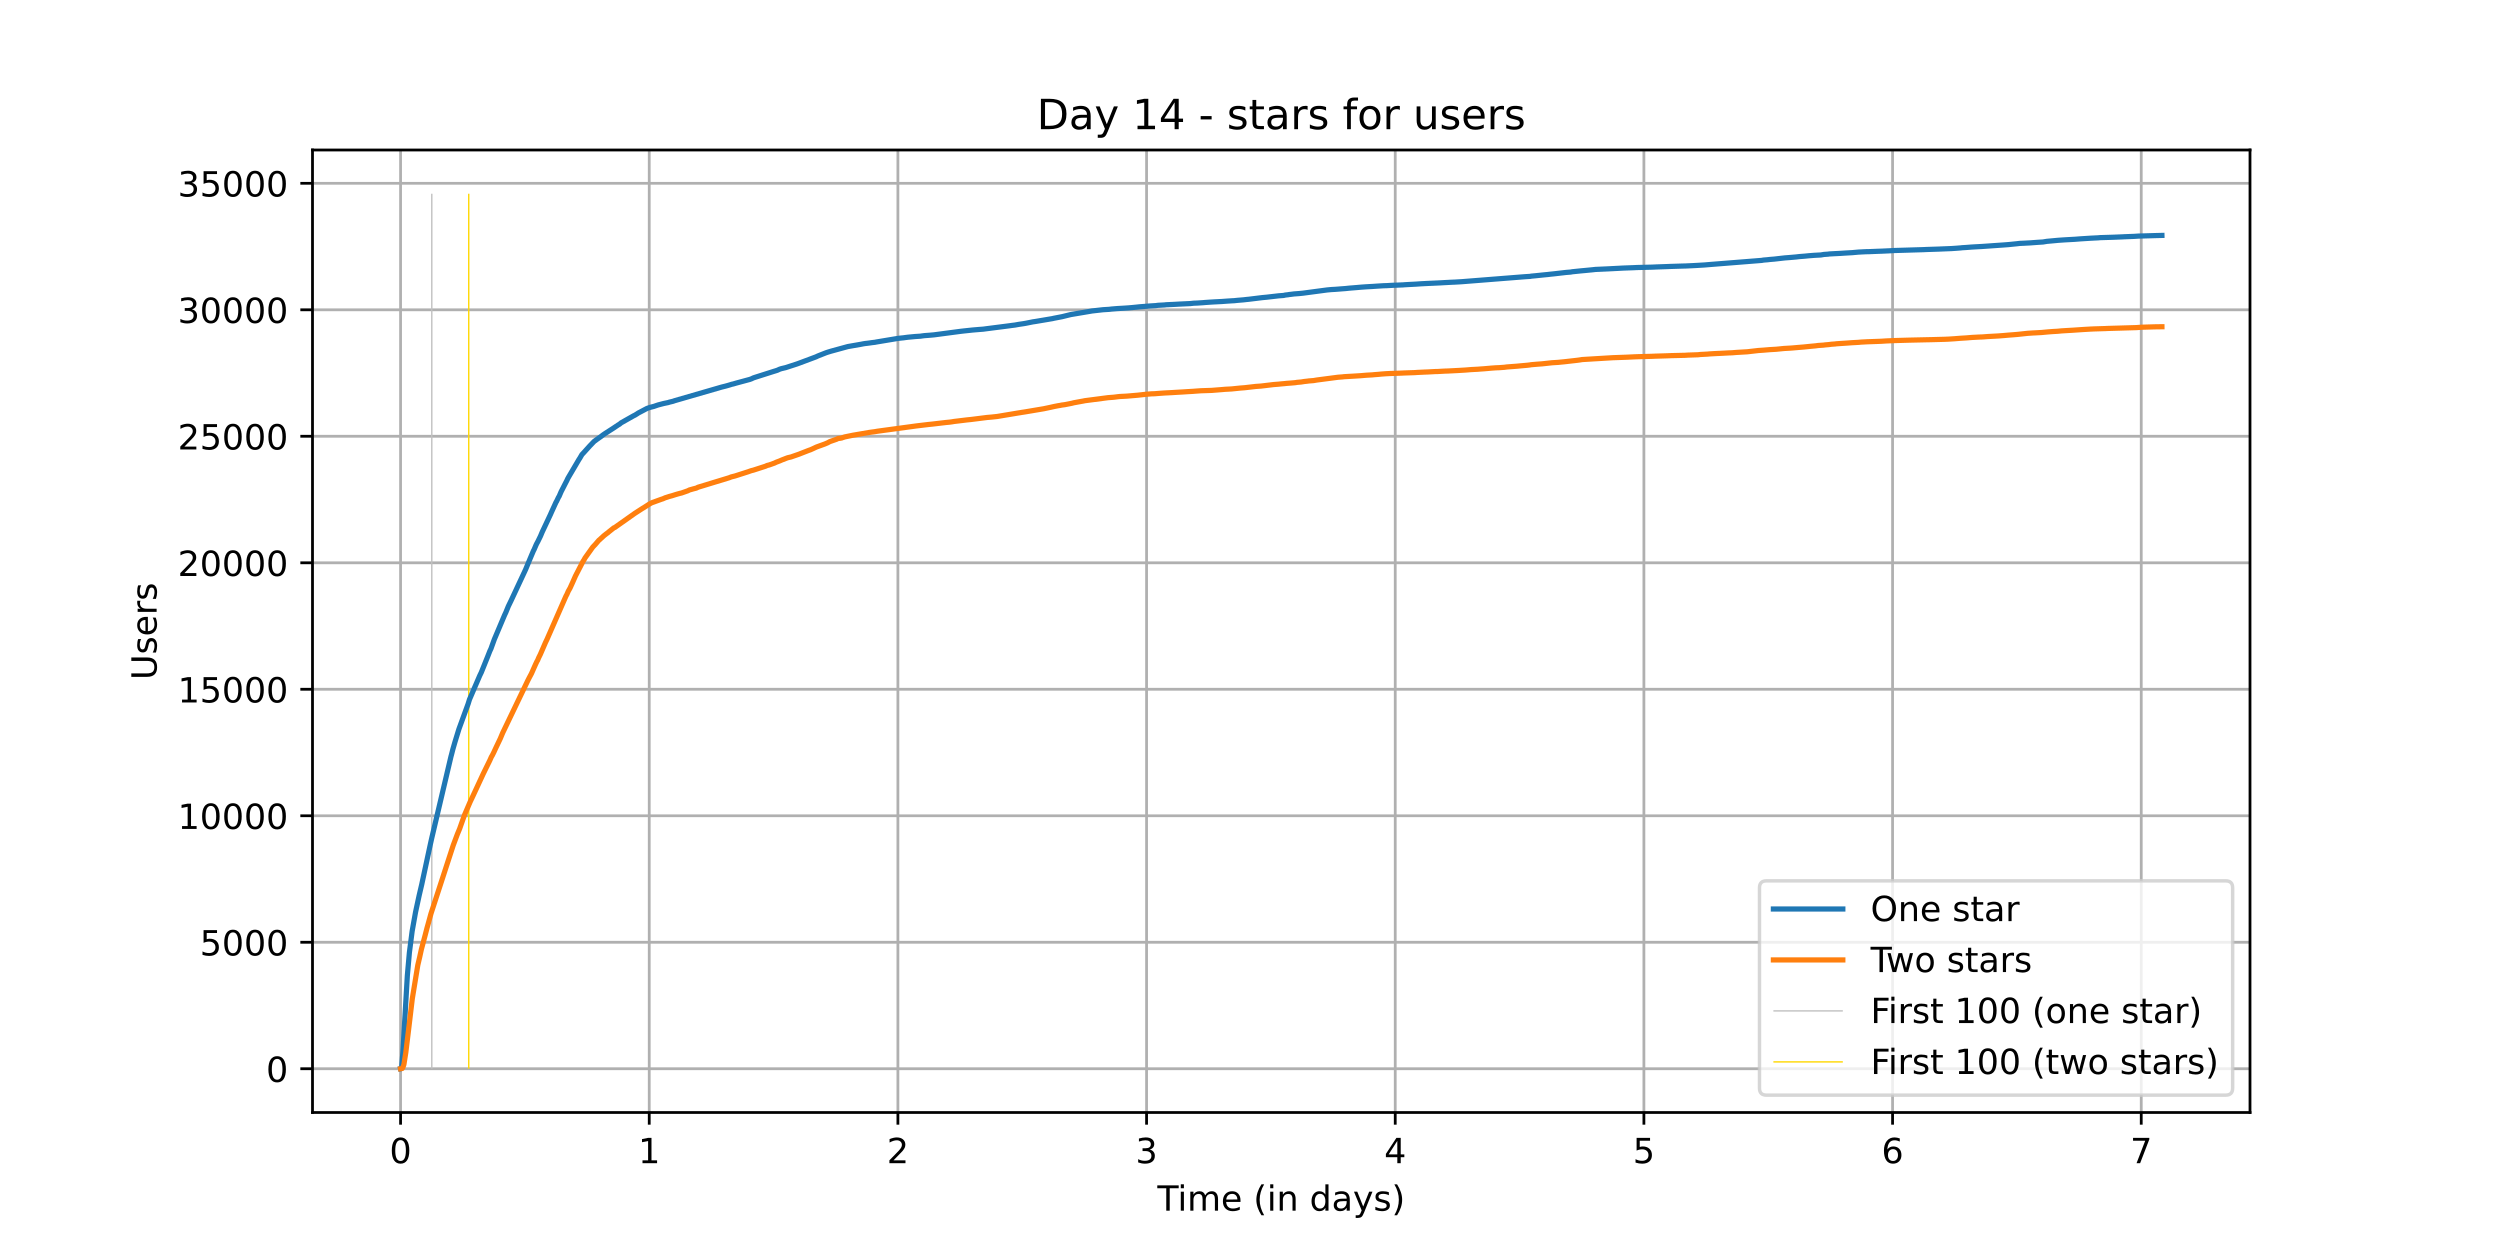 <?xml version="1.0" encoding="utf-8" standalone="no"?>
<!DOCTYPE svg PUBLIC "-//W3C//DTD SVG 1.1//EN"
  "http://www.w3.org/Graphics/SVG/1.1/DTD/svg11.dtd">
<!-- Created with matplotlib (https://matplotlib.org/) -->
<svg height="360pt" version="1.1" viewBox="0 0 720 360" width="720pt" xmlns="http://www.w3.org/2000/svg" xmlns:xlink="http://www.w3.org/1999/xlink">
 <defs>
  <style type="text/css">*{stroke-linecap:butt;stroke-linejoin:round;}</style>
 </defs>
 <g id="figure_1">
  <g id="patch_1">
   <path d="M 0 360 
L 720 360 
L 720 0 
L 0 0 
z
" style="fill:#ffffff;"/>
  </g>
  <g id="axes_1">
   <g id="patch_2">
    <path d="M 90 320.4 
L 648 320.4 
L 648 43.2 
L 90 43.2 
z
" style="fill:#ffffff;"/>
   </g>
   <g id="matplotlib.axis_1">
    <g id="xtick_1">
     <g id="line2d_1">
      <path clip-path="url(#pbf82eeacc7)" d="M 115.364 320.4 
L 115.364 43.2 
" style="fill:none;stroke:#b0b0b0;stroke-linecap:square;stroke-width:0.8;"/>
     </g>
     <g id="line2d_2">
      <defs>
       <path d="M 0 0 
L 0 3.5 
" id="mcd03a9d939" style="stroke:#000000;stroke-width:0.8;"/>
      </defs>
      <g>
       <use style="stroke:#000000;stroke-width:0.8;" x="115.364" xlink:href="#mcd03a9d939" y="320.4"/>
      </g>
     </g>
     <g id="text_1">
      <!-- 0 -->
      <g transform="translate(112.182 334.998)scale(0.1 -0.1)">
       <defs>
        <path d="M 31.781 66.406 
Q 24.172 66.406 20.328 58.906 
Q 16.5 51.422 16.5 36.375 
Q 16.5 21.391 20.328 13.891 
Q 24.172 6.391 31.781 6.391 
Q 39.453 6.391 43.281 13.891 
Q 47.125 21.391 47.125 36.375 
Q 47.125 51.422 43.281 58.906 
Q 39.453 66.406 31.781 66.406 
z
M 31.781 74.219 
Q 44.047 74.219 50.516 64.516 
Q 56.984 54.828 56.984 36.375 
Q 56.984 17.969 50.516 8.266 
Q 44.047 -1.422 31.781 -1.422 
Q 19.531 -1.422 13.062 8.266 
Q 6.594 17.969 6.594 36.375 
Q 6.594 54.828 13.062 64.516 
Q 19.531 74.219 31.781 74.219 
z
" id="DejaVuSans-48"/>
       </defs>
       <use xlink:href="#DejaVuSans-48"/>
      </g>
     </g>
    </g>
    <g id="xtick_2">
     <g id="line2d_3">
      <path clip-path="url(#pbf82eeacc7)" d="M 186.98 320.4 
L 186.98 43.2 
" style="fill:none;stroke:#b0b0b0;stroke-linecap:square;stroke-width:0.8;"/>
     </g>
     <g id="line2d_4">
      <g>
       <use style="stroke:#000000;stroke-width:0.8;" x="186.98" xlink:href="#mcd03a9d939" y="320.4"/>
      </g>
     </g>
     <g id="text_2">
      <!-- 1 -->
      <g transform="translate(183.799 334.998)scale(0.1 -0.1)">
       <defs>
        <path d="M 12.406 8.297 
L 28.516 8.297 
L 28.516 63.922 
L 10.984 60.406 
L 10.984 69.391 
L 28.422 72.906 
L 38.281 72.906 
L 38.281 8.297 
L 54.391 8.297 
L 54.391 0 
L 12.406 0 
z
" id="DejaVuSans-49"/>
       </defs>
       <use xlink:href="#DejaVuSans-49"/>
      </g>
     </g>
    </g>
    <g id="xtick_3">
     <g id="line2d_5">
      <path clip-path="url(#pbf82eeacc7)" d="M 258.596 320.4 
L 258.596 43.2 
" style="fill:none;stroke:#b0b0b0;stroke-linecap:square;stroke-width:0.8;"/>
     </g>
     <g id="line2d_6">
      <g>
       <use style="stroke:#000000;stroke-width:0.8;" x="258.596" xlink:href="#mcd03a9d939" y="320.4"/>
      </g>
     </g>
     <g id="text_3">
      <!-- 2 -->
      <g transform="translate(255.415 334.998)scale(0.1 -0.1)">
       <defs>
        <path d="M 19.188 8.297 
L 53.609 8.297 
L 53.609 0 
L 7.328 0 
L 7.328 8.297 
Q 12.938 14.109 22.625 23.891 
Q 32.328 33.688 34.812 36.531 
Q 39.547 41.844 41.422 45.531 
Q 43.312 49.219 43.312 52.781 
Q 43.312 58.594 39.234 62.25 
Q 35.156 65.922 28.609 65.922 
Q 23.969 65.922 18.812 64.312 
Q 13.672 62.703 7.812 59.422 
L 7.812 69.391 
Q 13.766 71.781 18.938 73 
Q 24.125 74.219 28.422 74.219 
Q 39.75 74.219 46.484 68.547 
Q 53.219 62.891 53.219 53.422 
Q 53.219 48.922 51.531 44.891 
Q 49.859 40.875 45.406 35.406 
Q 44.188 33.984 37.641 27.219 
Q 31.109 20.453 19.188 8.297 
z
" id="DejaVuSans-50"/>
       </defs>
       <use xlink:href="#DejaVuSans-50"/>
      </g>
     </g>
    </g>
    <g id="xtick_4">
     <g id="line2d_7">
      <path clip-path="url(#pbf82eeacc7)" d="M 330.212 320.4 
L 330.212 43.2 
" style="fill:none;stroke:#b0b0b0;stroke-linecap:square;stroke-width:0.8;"/>
     </g>
     <g id="line2d_8">
      <g>
       <use style="stroke:#000000;stroke-width:0.8;" x="330.212" xlink:href="#mcd03a9d939" y="320.4"/>
      </g>
     </g>
     <g id="text_4">
      <!-- 3 -->
      <g transform="translate(327.031 334.998)scale(0.1 -0.1)">
       <defs>
        <path d="M 40.578 39.312 
Q 47.656 37.797 51.625 33 
Q 55.609 28.219 55.609 21.188 
Q 55.609 10.406 48.188 4.484 
Q 40.766 -1.422 27.094 -1.422 
Q 22.516 -1.422 17.656 -0.516 
Q 12.797 0.391 7.625 2.203 
L 7.625 11.719 
Q 11.719 9.328 16.594 8.109 
Q 21.484 6.891 26.812 6.891 
Q 36.078 6.891 40.938 10.547 
Q 45.797 14.203 45.797 21.188 
Q 45.797 27.641 41.281 31.266 
Q 36.766 34.906 28.719 34.906 
L 20.219 34.906 
L 20.219 43.016 
L 29.109 43.016 
Q 36.375 43.016 40.234 45.922 
Q 44.094 48.828 44.094 54.297 
Q 44.094 59.906 40.109 62.906 
Q 36.141 65.922 28.719 65.922 
Q 24.656 65.922 20.016 65.031 
Q 15.375 64.156 9.812 62.312 
L 9.812 71.094 
Q 15.438 72.656 20.344 73.438 
Q 25.25 74.219 29.594 74.219 
Q 40.828 74.219 47.359 69.109 
Q 53.906 64.016 53.906 55.328 
Q 53.906 49.266 50.438 45.094 
Q 46.969 40.922 40.578 39.312 
z
" id="DejaVuSans-51"/>
       </defs>
       <use xlink:href="#DejaVuSans-51"/>
      </g>
     </g>
    </g>
    <g id="xtick_5">
     <g id="line2d_9">
      <path clip-path="url(#pbf82eeacc7)" d="M 401.828 320.4 
L 401.828 43.2 
" style="fill:none;stroke:#b0b0b0;stroke-linecap:square;stroke-width:0.8;"/>
     </g>
     <g id="line2d_10">
      <g>
       <use style="stroke:#000000;stroke-width:0.8;" x="401.828" xlink:href="#mcd03a9d939" y="320.4"/>
      </g>
     </g>
     <g id="text_5">
      <!-- 4 -->
      <g transform="translate(398.647 334.998)scale(0.1 -0.1)">
       <defs>
        <path d="M 37.797 64.312 
L 12.891 25.391 
L 37.797 25.391 
z
M 35.203 72.906 
L 47.609 72.906 
L 47.609 25.391 
L 58.016 25.391 
L 58.016 17.188 
L 47.609 17.188 
L 47.609 0 
L 37.797 0 
L 37.797 17.188 
L 4.891 17.188 
L 4.891 26.703 
z
" id="DejaVuSans-52"/>
       </defs>
       <use xlink:href="#DejaVuSans-52"/>
      </g>
     </g>
    </g>
    <g id="xtick_6">
     <g id="line2d_11">
      <path clip-path="url(#pbf82eeacc7)" d="M 473.444 320.4 
L 473.444 43.2 
" style="fill:none;stroke:#b0b0b0;stroke-linecap:square;stroke-width:0.8;"/>
     </g>
     <g id="line2d_12">
      <g>
       <use style="stroke:#000000;stroke-width:0.8;" x="473.444" xlink:href="#mcd03a9d939" y="320.4"/>
      </g>
     </g>
     <g id="text_6">
      <!-- 5 -->
      <g transform="translate(470.263 334.998)scale(0.1 -0.1)">
       <defs>
        <path d="M 10.797 72.906 
L 49.516 72.906 
L 49.516 64.594 
L 19.828 64.594 
L 19.828 46.734 
Q 21.969 47.469 24.109 47.828 
Q 26.266 48.188 28.422 48.188 
Q 40.625 48.188 47.75 41.5 
Q 54.891 34.812 54.891 23.391 
Q 54.891 11.625 47.562 5.094 
Q 40.234 -1.422 26.906 -1.422 
Q 22.312 -1.422 17.547 -0.641 
Q 12.797 0.141 7.719 1.703 
L 7.719 11.625 
Q 12.109 9.234 16.797 8.062 
Q 21.484 6.891 26.703 6.891 
Q 35.156 6.891 40.078 11.328 
Q 45.016 15.766 45.016 23.391 
Q 45.016 31 40.078 35.438 
Q 35.156 39.891 26.703 39.891 
Q 22.75 39.891 18.812 39.016 
Q 14.891 38.141 10.797 36.281 
z
" id="DejaVuSans-53"/>
       </defs>
       <use xlink:href="#DejaVuSans-53"/>
      </g>
     </g>
    </g>
    <g id="xtick_7">
     <g id="line2d_13">
      <path clip-path="url(#pbf82eeacc7)" d="M 545.06 320.4 
L 545.06 43.2 
" style="fill:none;stroke:#b0b0b0;stroke-linecap:square;stroke-width:0.8;"/>
     </g>
     <g id="line2d_14">
      <g>
       <use style="stroke:#000000;stroke-width:0.8;" x="545.06" xlink:href="#mcd03a9d939" y="320.4"/>
      </g>
     </g>
     <g id="text_7">
      <!-- 6 -->
      <g transform="translate(541.879 334.998)scale(0.1 -0.1)">
       <defs>
        <path d="M 33.016 40.375 
Q 26.375 40.375 22.484 35.828 
Q 18.609 31.297 18.609 23.391 
Q 18.609 15.531 22.484 10.953 
Q 26.375 6.391 33.016 6.391 
Q 39.656 6.391 43.531 10.953 
Q 47.406 15.531 47.406 23.391 
Q 47.406 31.297 43.531 35.828 
Q 39.656 40.375 33.016 40.375 
z
M 52.594 71.297 
L 52.594 62.312 
Q 48.875 64.062 45.094 64.984 
Q 41.312 65.922 37.594 65.922 
Q 27.828 65.922 22.672 59.328 
Q 17.531 52.734 16.797 39.406 
Q 19.672 43.656 24.016 45.922 
Q 28.375 48.188 33.594 48.188 
Q 44.578 48.188 50.953 41.516 
Q 57.328 34.859 57.328 23.391 
Q 57.328 12.156 50.688 5.359 
Q 44.047 -1.422 33.016 -1.422 
Q 20.359 -1.422 13.672 8.266 
Q 6.984 17.969 6.984 36.375 
Q 6.984 53.656 15.188 63.938 
Q 23.391 74.219 37.203 74.219 
Q 40.922 74.219 44.703 73.484 
Q 48.484 72.75 52.594 71.297 
z
" id="DejaVuSans-54"/>
       </defs>
       <use xlink:href="#DejaVuSans-54"/>
      </g>
     </g>
    </g>
    <g id="xtick_8">
     <g id="line2d_15">
      <path clip-path="url(#pbf82eeacc7)" d="M 616.677 320.4 
L 616.677 43.2 
" style="fill:none;stroke:#b0b0b0;stroke-linecap:square;stroke-width:0.8;"/>
     </g>
     <g id="line2d_16">
      <g>
       <use style="stroke:#000000;stroke-width:0.8;" x="616.677" xlink:href="#mcd03a9d939" y="320.4"/>
      </g>
     </g>
     <g id="text_8">
      <!-- 7 -->
      <g transform="translate(613.495 334.998)scale(0.1 -0.1)">
       <defs>
        <path d="M 8.203 72.906 
L 55.078 72.906 
L 55.078 68.703 
L 28.609 0 
L 18.312 0 
L 43.219 64.594 
L 8.203 64.594 
z
" id="DejaVuSans-55"/>
       </defs>
       <use xlink:href="#DejaVuSans-55"/>
      </g>
     </g>
    </g>
    <g id="text_9">
     <!-- Time (in days) -->
     <g transform="translate(333.327 348.677)scale(0.1 -0.1)">
      <defs>
       <path d="M -0.297 72.906 
L 61.375 72.906 
L 61.375 64.594 
L 35.5 64.594 
L 35.5 0 
L 25.594 0 
L 25.594 64.594 
L -0.297 64.594 
z
" id="DejaVuSans-84"/>
       <path d="M 9.422 54.688 
L 18.406 54.688 
L 18.406 0 
L 9.422 0 
z
M 9.422 75.984 
L 18.406 75.984 
L 18.406 64.594 
L 9.422 64.594 
z
" id="DejaVuSans-105"/>
       <path d="M 52 44.188 
Q 55.375 50.25 60.062 53.125 
Q 64.75 56 71.094 56 
Q 79.641 56 84.281 50.016 
Q 88.922 44.047 88.922 33.016 
L 88.922 0 
L 79.891 0 
L 79.891 32.719 
Q 79.891 40.578 77.094 44.375 
Q 74.312 48.188 68.609 48.188 
Q 61.625 48.188 57.562 43.547 
Q 53.516 38.922 53.516 30.906 
L 53.516 0 
L 44.484 0 
L 44.484 32.719 
Q 44.484 40.625 41.703 44.406 
Q 38.922 48.188 33.109 48.188 
Q 26.219 48.188 22.156 43.531 
Q 18.109 38.875 18.109 30.906 
L 18.109 0 
L 9.078 0 
L 9.078 54.688 
L 18.109 54.688 
L 18.109 46.188 
Q 21.188 51.219 25.484 53.609 
Q 29.781 56 35.688 56 
Q 41.656 56 45.828 52.969 
Q 50 49.953 52 44.188 
z
" id="DejaVuSans-109"/>
       <path d="M 56.203 29.594 
L 56.203 25.203 
L 14.891 25.203 
Q 15.484 15.922 20.484 11.062 
Q 25.484 6.203 34.422 6.203 
Q 39.594 6.203 44.453 7.469 
Q 49.312 8.734 54.109 11.281 
L 54.109 2.781 
Q 49.266 0.734 44.188 -0.344 
Q 39.109 -1.422 33.891 -1.422 
Q 20.797 -1.422 13.156 6.188 
Q 5.516 13.812 5.516 26.812 
Q 5.516 40.234 12.766 48.109 
Q 20.016 56 32.328 56 
Q 43.359 56 49.781 48.891 
Q 56.203 41.797 56.203 29.594 
z
M 47.219 32.234 
Q 47.125 39.594 43.094 43.984 
Q 39.062 48.391 32.422 48.391 
Q 24.906 48.391 20.391 44.141 
Q 15.875 39.891 15.188 32.172 
z
" id="DejaVuSans-101"/>
       <path id="DejaVuSans-32"/>
       <path d="M 31 75.875 
Q 24.469 64.656 21.281 53.656 
Q 18.109 42.672 18.109 31.391 
Q 18.109 20.125 21.312 9.062 
Q 24.516 -2 31 -13.188 
L 23.188 -13.188 
Q 15.875 -1.703 12.234 9.375 
Q 8.594 20.453 8.594 31.391 
Q 8.594 42.281 12.203 53.312 
Q 15.828 64.359 23.188 75.875 
z
" id="DejaVuSans-40"/>
       <path d="M 54.891 33.016 
L 54.891 0 
L 45.906 0 
L 45.906 32.719 
Q 45.906 40.484 42.875 44.328 
Q 39.844 48.188 33.797 48.188 
Q 26.516 48.188 22.312 43.547 
Q 18.109 38.922 18.109 30.906 
L 18.109 0 
L 9.078 0 
L 9.078 54.688 
L 18.109 54.688 
L 18.109 46.188 
Q 21.344 51.125 25.703 53.562 
Q 30.078 56 35.797 56 
Q 45.219 56 50.047 50.172 
Q 54.891 44.344 54.891 33.016 
z
" id="DejaVuSans-110"/>
       <path d="M 45.406 46.391 
L 45.406 75.984 
L 54.391 75.984 
L 54.391 0 
L 45.406 0 
L 45.406 8.203 
Q 42.578 3.328 38.25 0.953 
Q 33.938 -1.422 27.875 -1.422 
Q 17.969 -1.422 11.734 6.484 
Q 5.516 14.406 5.516 27.297 
Q 5.516 40.188 11.734 48.094 
Q 17.969 56 27.875 56 
Q 33.938 56 38.25 53.625 
Q 42.578 51.266 45.406 46.391 
z
M 14.797 27.297 
Q 14.797 17.391 18.875 11.75 
Q 22.953 6.109 30.078 6.109 
Q 37.203 6.109 41.297 11.75 
Q 45.406 17.391 45.406 27.297 
Q 45.406 37.203 41.297 42.844 
Q 37.203 48.484 30.078 48.484 
Q 22.953 48.484 18.875 42.844 
Q 14.797 37.203 14.797 27.297 
z
" id="DejaVuSans-100"/>
       <path d="M 34.281 27.484 
Q 23.391 27.484 19.188 25 
Q 14.984 22.516 14.984 16.5 
Q 14.984 11.719 18.141 8.906 
Q 21.297 6.109 26.703 6.109 
Q 34.188 6.109 38.703 11.406 
Q 43.219 16.703 43.219 25.484 
L 43.219 27.484 
z
M 52.203 31.203 
L 52.203 0 
L 43.219 0 
L 43.219 8.297 
Q 40.141 3.328 35.547 0.953 
Q 30.953 -1.422 24.312 -1.422 
Q 15.922 -1.422 10.953 3.297 
Q 6 8.016 6 15.922 
Q 6 25.141 12.172 29.828 
Q 18.359 34.516 30.609 34.516 
L 43.219 34.516 
L 43.219 35.406 
Q 43.219 41.609 39.141 45 
Q 35.062 48.391 27.688 48.391 
Q 23 48.391 18.547 47.266 
Q 14.109 46.141 10.016 43.891 
L 10.016 52.203 
Q 14.938 54.109 19.578 55.047 
Q 24.219 56 28.609 56 
Q 40.484 56 46.344 49.844 
Q 52.203 43.703 52.203 31.203 
z
" id="DejaVuSans-97"/>
       <path d="M 32.172 -5.078 
Q 28.375 -14.844 24.75 -17.812 
Q 21.141 -20.797 15.094 -20.797 
L 7.906 -20.797 
L 7.906 -13.281 
L 13.188 -13.281 
Q 16.891 -13.281 18.938 -11.516 
Q 21 -9.766 23.484 -3.219 
L 25.094 0.875 
L 2.984 54.688 
L 12.5 54.688 
L 29.594 11.922 
L 46.688 54.688 
L 56.203 54.688 
z
" id="DejaVuSans-121"/>
       <path d="M 44.281 53.078 
L 44.281 44.578 
Q 40.484 46.531 36.375 47.5 
Q 32.281 48.484 27.875 48.484 
Q 21.188 48.484 17.844 46.438 
Q 14.5 44.391 14.5 40.281 
Q 14.5 37.156 16.891 35.375 
Q 19.281 33.594 26.516 31.984 
L 29.594 31.297 
Q 39.156 29.25 43.188 25.516 
Q 47.219 21.781 47.219 15.094 
Q 47.219 7.469 41.188 3.016 
Q 35.156 -1.422 24.609 -1.422 
Q 20.219 -1.422 15.453 -0.562 
Q 10.688 0.297 5.422 2 
L 5.422 11.281 
Q 10.406 8.688 15.234 7.391 
Q 20.062 6.109 24.812 6.109 
Q 31.156 6.109 34.562 8.281 
Q 37.984 10.453 37.984 14.406 
Q 37.984 18.062 35.516 20.016 
Q 33.062 21.969 24.703 23.781 
L 21.578 24.516 
Q 13.234 26.266 9.516 29.906 
Q 5.812 33.547 5.812 39.891 
Q 5.812 47.609 11.281 51.797 
Q 16.75 56 26.812 56 
Q 31.781 56 36.172 55.266 
Q 40.578 54.547 44.281 53.078 
z
" id="DejaVuSans-115"/>
       <path d="M 8.016 75.875 
L 15.828 75.875 
Q 23.141 64.359 26.781 53.312 
Q 30.422 42.281 30.422 31.391 
Q 30.422 20.453 26.781 9.375 
Q 23.141 -1.703 15.828 -13.188 
L 8.016 -13.188 
Q 14.5 -2 17.703 9.062 
Q 20.906 20.125 20.906 31.391 
Q 20.906 42.672 17.703 53.656 
Q 14.5 64.656 8.016 75.875 
z
" id="DejaVuSans-41"/>
      </defs>
      <use xlink:href="#DejaVuSans-84"/>
      <use x="57.959" xlink:href="#DejaVuSans-105"/>
      <use x="85.742" xlink:href="#DejaVuSans-109"/>
      <use x="183.154" xlink:href="#DejaVuSans-101"/>
      <use x="244.678" xlink:href="#DejaVuSans-32"/>
      <use x="276.465" xlink:href="#DejaVuSans-40"/>
      <use x="315.479" xlink:href="#DejaVuSans-105"/>
      <use x="343.262" xlink:href="#DejaVuSans-110"/>
      <use x="406.641" xlink:href="#DejaVuSans-32"/>
      <use x="438.428" xlink:href="#DejaVuSans-100"/>
      <use x="501.904" xlink:href="#DejaVuSans-97"/>
      <use x="563.184" xlink:href="#DejaVuSans-121"/>
      <use x="622.363" xlink:href="#DejaVuSans-115"/>
      <use x="674.463" xlink:href="#DejaVuSans-41"/>
     </g>
    </g>
   </g>
   <g id="matplotlib.axis_2">
    <g id="ytick_1">
     <g id="line2d_17">
      <path clip-path="url(#pbf82eeacc7)" d="M 90 307.8 
L 648 307.8 
" style="fill:none;stroke:#b0b0b0;stroke-linecap:square;stroke-width:0.8;"/>
     </g>
     <g id="line2d_18">
      <defs>
       <path d="M 0 0 
L -3.5 0 
" id="m89d033ebd0" style="stroke:#000000;stroke-width:0.8;"/>
      </defs>
      <g>
       <use style="stroke:#000000;stroke-width:0.8;" x="90" xlink:href="#m89d033ebd0" y="307.8"/>
      </g>
     </g>
     <g id="text_10">
      <!-- 0 -->
      <g transform="translate(76.638 311.599)scale(0.1 -0.1)">
       <use xlink:href="#DejaVuSans-48"/>
      </g>
     </g>
    </g>
    <g id="ytick_2">
     <g id="line2d_19">
      <path clip-path="url(#pbf82eeacc7)" d="M 90 271.37 
L 648 271.37 
" style="fill:none;stroke:#b0b0b0;stroke-linecap:square;stroke-width:0.8;"/>
     </g>
     <g id="line2d_20">
      <g>
       <use style="stroke:#000000;stroke-width:0.8;" x="90" xlink:href="#m89d033ebd0" y="271.37"/>
      </g>
     </g>
     <g id="text_11">
      <!-- 5000 -->
      <g transform="translate(57.55 275.169)scale(0.1 -0.1)">
       <use xlink:href="#DejaVuSans-53"/>
       <use x="63.623" xlink:href="#DejaVuSans-48"/>
       <use x="127.246" xlink:href="#DejaVuSans-48"/>
       <use x="190.869" xlink:href="#DejaVuSans-48"/>
      </g>
     </g>
    </g>
    <g id="ytick_3">
     <g id="line2d_21">
      <path clip-path="url(#pbf82eeacc7)" d="M 90 234.94 
L 648 234.94 
" style="fill:none;stroke:#b0b0b0;stroke-linecap:square;stroke-width:0.8;"/>
     </g>
     <g id="line2d_22">
      <g>
       <use style="stroke:#000000;stroke-width:0.8;" x="90" xlink:href="#m89d033ebd0" y="234.94"/>
      </g>
     </g>
     <g id="text_12">
      <!-- 10000 -->
      <g transform="translate(51.188 238.739)scale(0.1 -0.1)">
       <use xlink:href="#DejaVuSans-49"/>
       <use x="63.623" xlink:href="#DejaVuSans-48"/>
       <use x="127.246" xlink:href="#DejaVuSans-48"/>
       <use x="190.869" xlink:href="#DejaVuSans-48"/>
       <use x="254.492" xlink:href="#DejaVuSans-48"/>
      </g>
     </g>
    </g>
    <g id="ytick_4">
     <g id="line2d_23">
      <path clip-path="url(#pbf82eeacc7)" d="M 90 198.51 
L 648 198.51 
" style="fill:none;stroke:#b0b0b0;stroke-linecap:square;stroke-width:0.8;"/>
     </g>
     <g id="line2d_24">
      <g>
       <use style="stroke:#000000;stroke-width:0.8;" x="90" xlink:href="#m89d033ebd0" y="198.51"/>
      </g>
     </g>
     <g id="text_13">
      <!-- 15000 -->
      <g transform="translate(51.188 202.31)scale(0.1 -0.1)">
       <use xlink:href="#DejaVuSans-49"/>
       <use x="63.623" xlink:href="#DejaVuSans-53"/>
       <use x="127.246" xlink:href="#DejaVuSans-48"/>
       <use x="190.869" xlink:href="#DejaVuSans-48"/>
       <use x="254.492" xlink:href="#DejaVuSans-48"/>
      </g>
     </g>
    </g>
    <g id="ytick_5">
     <g id="line2d_25">
      <path clip-path="url(#pbf82eeacc7)" d="M 90 162.081 
L 648 162.081 
" style="fill:none;stroke:#b0b0b0;stroke-linecap:square;stroke-width:0.8;"/>
     </g>
     <g id="line2d_26">
      <g>
       <use style="stroke:#000000;stroke-width:0.8;" x="90" xlink:href="#m89d033ebd0" y="162.081"/>
      </g>
     </g>
     <g id="text_14">
      <!-- 20000 -->
      <g transform="translate(51.188 165.88)scale(0.1 -0.1)">
       <use xlink:href="#DejaVuSans-50"/>
       <use x="63.623" xlink:href="#DejaVuSans-48"/>
       <use x="127.246" xlink:href="#DejaVuSans-48"/>
       <use x="190.869" xlink:href="#DejaVuSans-48"/>
       <use x="254.492" xlink:href="#DejaVuSans-48"/>
      </g>
     </g>
    </g>
    <g id="ytick_6">
     <g id="line2d_27">
      <path clip-path="url(#pbf82eeacc7)" d="M 90 125.651 
L 648 125.651 
" style="fill:none;stroke:#b0b0b0;stroke-linecap:square;stroke-width:0.8;"/>
     </g>
     <g id="line2d_28">
      <g>
       <use style="stroke:#000000;stroke-width:0.8;" x="90" xlink:href="#m89d033ebd0" y="125.651"/>
      </g>
     </g>
     <g id="text_15">
      <!-- 25000 -->
      <g transform="translate(51.188 129.45)scale(0.1 -0.1)">
       <use xlink:href="#DejaVuSans-50"/>
       <use x="63.623" xlink:href="#DejaVuSans-53"/>
       <use x="127.246" xlink:href="#DejaVuSans-48"/>
       <use x="190.869" xlink:href="#DejaVuSans-48"/>
       <use x="254.492" xlink:href="#DejaVuSans-48"/>
      </g>
     </g>
    </g>
    <g id="ytick_7">
     <g id="line2d_29">
      <path clip-path="url(#pbf82eeacc7)" d="M 90 89.221 
L 648 89.221 
" style="fill:none;stroke:#b0b0b0;stroke-linecap:square;stroke-width:0.8;"/>
     </g>
     <g id="line2d_30">
      <g>
       <use style="stroke:#000000;stroke-width:0.8;" x="90" xlink:href="#m89d033ebd0" y="89.221"/>
      </g>
     </g>
     <g id="text_16">
      <!-- 30000 -->
      <g transform="translate(51.188 93.02)scale(0.1 -0.1)">
       <use xlink:href="#DejaVuSans-51"/>
       <use x="63.623" xlink:href="#DejaVuSans-48"/>
       <use x="127.246" xlink:href="#DejaVuSans-48"/>
       <use x="190.869" xlink:href="#DejaVuSans-48"/>
       <use x="254.492" xlink:href="#DejaVuSans-48"/>
      </g>
     </g>
    </g>
    <g id="ytick_8">
     <g id="line2d_31">
      <path clip-path="url(#pbf82eeacc7)" d="M 90 52.791 
L 648 52.791 
" style="fill:none;stroke:#b0b0b0;stroke-linecap:square;stroke-width:0.8;"/>
     </g>
     <g id="line2d_32">
      <g>
       <use style="stroke:#000000;stroke-width:0.8;" x="90" xlink:href="#m89d033ebd0" y="52.791"/>
      </g>
     </g>
     <g id="text_17">
      <!-- 35000 -->
      <g transform="translate(51.188 56.59)scale(0.1 -0.1)">
       <use xlink:href="#DejaVuSans-51"/>
       <use x="63.623" xlink:href="#DejaVuSans-53"/>
       <use x="127.246" xlink:href="#DejaVuSans-48"/>
       <use x="190.869" xlink:href="#DejaVuSans-48"/>
       <use x="254.492" xlink:href="#DejaVuSans-48"/>
      </g>
     </g>
    </g>
    <g id="text_18">
     <!-- Users -->
     <g transform="translate(45.108 195.801)rotate(-90)scale(0.1 -0.1)">
      <defs>
       <path d="M 8.688 72.906 
L 18.609 72.906 
L 18.609 28.609 
Q 18.609 16.891 22.844 11.734 
Q 27.094 6.594 36.625 6.594 
Q 46.094 6.594 50.344 11.734 
Q 54.594 16.891 54.594 28.609 
L 54.594 72.906 
L 64.5 72.906 
L 64.5 27.391 
Q 64.5 13.141 57.438 5.859 
Q 50.391 -1.422 36.625 -1.422 
Q 22.797 -1.422 15.734 5.859 
Q 8.688 13.141 8.688 27.391 
z
" id="DejaVuSans-85"/>
       <path d="M 41.109 46.297 
Q 39.594 47.172 37.812 47.578 
Q 36.031 48 33.891 48 
Q 26.266 48 22.188 43.047 
Q 18.109 38.094 18.109 28.812 
L 18.109 0 
L 9.078 0 
L 9.078 54.688 
L 18.109 54.688 
L 18.109 46.188 
Q 20.953 51.172 25.484 53.578 
Q 30.031 56 36.531 56 
Q 37.453 56 38.578 55.875 
Q 39.703 55.766 41.062 55.516 
z
" id="DejaVuSans-114"/>
      </defs>
      <use xlink:href="#DejaVuSans-85"/>
      <use x="73.193" xlink:href="#DejaVuSans-115"/>
      <use x="125.293" xlink:href="#DejaVuSans-101"/>
      <use x="186.816" xlink:href="#DejaVuSans-114"/>
      <use x="227.93" xlink:href="#DejaVuSans-115"/>
     </g>
    </g>
   </g>
   <g id="LineCollection_1">
    <path clip-path="url(#pbf82eeacc7)" d="M 124.355 307.8 
L 124.355 55.8 
" style="fill:none;stroke:#c0c0c0;stroke-width:0.4;"/>
   </g>
   <g id="LineCollection_2">
    <path clip-path="url(#pbf82eeacc7)" d="M 134.998 307.8 
L 134.998 55.8 
" style="fill:none;stroke:#ffd700;stroke-width:0.4;"/>
   </g>
   <g id="line2d_33">
    <path clip-path="url(#pbf82eeacc7)" d="M 115.364 307.8 
L 115.541 307.764 
L 115.689 307.312 
L 116.034 302.977 
L 117.315 280.966 
L 117.907 274.321 
L 118.695 268.193 
L 119.681 262.685 
L 120.717 257.891 
L 121.456 254.736 
L 123.969 243.035 
L 124.364 241.279 
L 129.883 217.862 
L 130.032 217.33 
L 130.426 215.785 
L 131.018 213.731 
L 132.151 210.03 
L 132.397 209.352 
L 134.814 202.729 
L 135.208 201.461 
L 138.165 194.583 
L 138.608 193.665 
L 140.487 189.002 
L 141.079 187.494 
L 141.375 186.875 
L 142.361 184.15 
L 144.381 179.363 
L 145.317 177.148 
L 145.663 176.412 
L 146.402 174.605 
L 147.191 172.98 
L 151.381 164.004 
L 151.824 162.918 
L 153.155 159.742 
L 153.648 158.591 
L 153.796 158.328 
L 154.387 156.944 
L 154.584 156.543 
L 154.88 156.004 
L 155.669 154.387 
L 156.162 153.206 
L 158.528 148.179 
L 158.775 147.611 
L 160.155 144.587 
L 160.254 144.463 
L 160.845 143.224 
L 161.042 142.918 
L 161.585 141.643 
L 162.916 139.042 
L 163.261 138.379 
L 163.507 137.84 
L 163.803 137.315 
L 166.81 132.208 
L 166.909 132.091 
L 167.599 130.911 
L 167.994 130.496 
L 169.867 128.419 
L 170.065 128.215 
L 170.508 127.756 
L 171.1 127.137 
L 171.938 126.518 
L 172.678 125.993 
L 172.974 125.796 
L 173.516 125.374 
L 173.763 125.192 
L 174.255 124.856 
L 176.523 123.399 
L 178.101 122.343 
L 178.397 122.183 
L 178.89 121.774 
L 182.488 119.742 
L 182.833 119.581 
L 183.08 119.428 
L 183.572 119.122 
L 183.819 118.948 
L 184.41 118.642 
L 186.332 117.629 
L 186.826 117.461 
L 187.32 117.294 
L 188.305 117.046 
L 189.538 116.623 
L 190.523 116.368 
L 191.164 116.201 
L 192.494 115.924 
L 192.692 115.844 
L 193.83 115.567 
L 194.323 115.392 
L 207.835 111.479 
L 208.92 111.21 
L 209.61 111.02 
L 210.3 110.816 
L 210.743 110.671 
L 211.188 110.576 
L 211.976 110.343 
L 215.918 109.279 
L 216.411 109.104 
L 216.953 108.842 
L 217.446 108.674 
L 222.917 106.933 
L 223.213 106.846 
L 223.854 106.642 
L 224.543 106.328 
L 225.037 106.168 
L 226.268 105.877 
L 229.523 104.82 
L 230.065 104.623 
L 231.84 103.96 
L 233.319 103.407 
L 235.094 102.744 
L 235.341 102.612 
L 235.785 102.423 
L 237.905 101.592 
L 238.447 101.41 
L 239.335 101.141 
L 244.167 99.815 
L 248.16 99.115 
L 248.456 99.05 
L 249.097 98.94 
L 249.689 98.875 
L 250.478 98.773 
L 251.168 98.671 
L 252.055 98.569 
L 252.351 98.503 
L 258.511 97.476 
L 259.152 97.396 
L 260.236 97.286 
L 260.631 97.228 
L 261.468 97.119 
L 263.539 96.922 
L 265.115 96.82 
L 265.411 96.769 
L 266.249 96.66 
L 267.728 96.55 
L 268.96 96.441 
L 276.55 95.436 
L 277.486 95.326 
L 280.147 95.042 
L 281.873 94.897 
L 283.205 94.795 
L 283.894 94.7 
L 289.909 93.928 
L 290.697 93.826 
L 291.437 93.723 
L 292.324 93.614 
L 293.36 93.425 
L 294.049 93.323 
L 294.789 93.213 
L 295.429 93.104 
L 297.452 92.696 
L 298.241 92.58 
L 303.123 91.756 
L 303.469 91.669 
L 305.885 91.203 
L 307.906 90.707 
L 308.35 90.598 
L 314.069 89.636 
L 314.512 89.556 
L 317.668 89.199 
L 319.442 89.09 
L 320.133 89.002 
L 321.76 88.871 
L 323.633 88.762 
L 324.964 88.674 
L 326.147 88.572 
L 326.492 88.536 
L 327.526 88.434 
L 328.118 88.368 
L 329.498 88.259 
L 331.174 88.121 
L 332.85 88.019 
L 333.491 87.931 
L 335.462 87.822 
L 335.807 87.771 
L 338.176 87.662 
L 339.409 87.589 
L 341.728 87.479 
L 342.812 87.428 
L 343.798 87.319 
L 344.783 87.283 
L 346.459 87.173 
L 347.001 87.122 
L 348.578 87.013 
L 349.811 86.94 
L 351.931 86.831 
L 353.409 86.722 
L 354.986 86.62 
L 355.38 86.605 
L 356.416 86.496 
L 358.091 86.357 
L 359.028 86.248 
L 359.571 86.197 
L 363.562 85.709 
L 364.745 85.6 
L 368.294 85.192 
L 369.674 85.09 
L 370.167 84.973 
L 371.004 84.878 
L 371.251 84.827 
L 371.843 84.762 
L 372.681 84.652 
L 374.161 84.543 
L 375.246 84.434 
L 382.249 83.501 
L 383.433 83.392 
L 384.615 83.326 
L 385.997 83.217 
L 387.525 83.101 
L 388.559 82.991 
L 389.101 82.948 
L 390.729 82.816 
L 391.96 82.707 
L 393.39 82.605 
L 395.311 82.496 
L 396.692 82.401 
L 398.466 82.292 
L 399.402 82.263 
L 401.226 82.161 
L 401.669 82.146 
L 404.182 82.044 
L 404.429 82.015 
L 405.661 81.942 
L 407.78 81.833 
L 409.209 81.731 
L 411.329 81.621 
L 412.364 81.578 
L 414.73 81.468 
L 415.962 81.396 
L 418.031 81.286 
L 419.067 81.243 
L 420.939 81.133 
L 438.832 79.72 
L 439.324 79.683 
L 440.704 79.596 
L 441 79.53 
L 442.183 79.421 
L 444.699 79.159 
L 445.783 79.057 
L 446.424 78.977 
L 447.509 78.867 
L 451.06 78.459 
L 452.342 78.357 
L 452.786 78.27 
L 455.251 78.015 
L 456.436 77.906 
L 458.556 77.702 
L 459.541 77.592 
L 460.577 77.549 
L 462.993 77.439 
L 464.127 77.381 
L 466.246 77.272 
L 467.429 77.206 
L 470.387 77.097 
L 471.471 77.046 
L 475.907 76.937 
L 476.992 76.886 
L 480.097 76.776 
L 481.132 76.733 
L 484.631 76.623 
L 485.518 76.601 
L 487.786 76.492 
L 488.969 76.427 
L 490.841 76.317 
L 492.566 76.172 
L 507.402 74.991 
L 507.846 74.904 
L 509.079 74.802 
L 509.67 74.729 
L 511.001 74.62 
L 514.008 74.277 
L 515.437 74.168 
L 517.26 74.008 
L 518.197 73.898 
L 519.774 73.774 
L 520.859 73.665 
L 522.485 73.534 
L 524.407 73.432 
L 525.295 73.279 
L 526.527 73.192 
L 526.822 73.141 
L 528.005 73.075 
L 530.124 72.966 
L 531.455 72.878 
L 533.377 72.769 
L 535.251 72.601 
L 537.369 72.492 
L 538.207 72.478 
L 540.918 72.368 
L 541.854 72.339 
L 544.22 72.23 
L 545.501 72.15 
L 549.198 72.04 
L 550.134 72.011 
L 553.831 71.902 
L 554.915 71.851 
L 558.266 71.742 
L 559.302 71.698 
L 562.012 71.589 
L 563.343 71.501 
L 564.723 71.392 
L 565.068 71.348 
L 566.35 71.268 
L 567.73 71.159 
L 568.962 71.086 
L 570.736 70.991 
L 571.032 70.969 
L 572.61 70.86 
L 574.039 70.758 
L 575.616 70.649 
L 576.995 70.554 
L 578.425 70.445 
L 580.791 70.204 
L 581.726 70.095 
L 582.762 70.051 
L 584.832 69.942 
L 585.375 69.898 
L 586.854 69.789 
L 588.382 69.694 
L 588.678 69.643 
L 589.516 69.505 
L 590.748 69.396 
L 592.769 69.206 
L 594.346 69.097 
L 595.579 69.024 
L 597.55 68.915 
L 599.127 68.791 
L 600.852 68.682 
L 602.134 68.601 
L 604.302 68.492 
L 604.844 68.441 
L 608.393 68.332 
L 608.836 68.317 
L 611.3 68.215 
L 611.794 68.186 
L 614.603 68.077 
L 615.933 67.989 
L 619.68 67.88 
L 620.616 67.851 
L 622.636 67.8 
L 622.636 67.8 
" style="fill:none;stroke:#1f77b4;stroke-linecap:square;stroke-width:1.5;"/>
   </g>
   <g id="line2d_34">
    <path clip-path="url(#pbf82eeacc7)" d="M 115.364 307.8 
L 115.837 307.713 
L 116.034 307.428 
L 116.329 306.554 
L 116.871 303.13 
L 117.66 296.667 
L 118.745 287.589 
L 120.322 277.979 
L 120.864 275.662 
L 121.357 273.417 
L 122.442 269.352 
L 122.984 267.239 
L 123.28 266.197 
L 124.118 263.137 
L 130.525 243.45 
L 131.708 240.288 
L 132.397 238.627 
L 132.939 237.082 
L 133.777 234.722 
L 135.405 230.933 
L 136.046 229.585 
L 139.2 222.795 
L 141.079 218.962 
L 141.523 217.964 
L 141.769 217.563 
L 142.213 216.674 
L 142.804 215.392 
L 144.086 212.711 
L 144.775 211.064 
L 152.021 195.968 
L 152.416 195.195 
L 153.057 193.993 
L 153.796 192.317 
L 154.239 191.326 
L 154.633 190.489 
L 154.83 190.175 
L 155.126 189.454 
L 155.62 188.456 
L 157.098 185.039 
L 157.543 184.113 
L 162.768 172.193 
L 163.015 171.64 
L 163.261 171.195 
L 163.656 170.285 
L 164.198 169.323 
L 164.445 168.769 
L 164.937 167.691 
L 165.726 165.898 
L 167.895 161.694 
L 168.191 161.243 
L 168.487 160.696 
L 170.705 157.578 
L 171.494 156.74 
L 172.481 155.589 
L 172.728 155.399 
L 173.073 155.064 
L 173.32 154.853 
L 173.862 154.343 
L 174.058 154.183 
L 174.699 153.68 
L 175.045 153.439 
L 175.291 153.213 
L 176.77 152.033 
L 177.115 151.887 
L 177.608 151.53 
L 182.538 148.048 
L 182.784 147.873 
L 185.051 146.408 
L 185.396 146.212 
L 186.923 145.228 
L 187.271 145.031 
L 187.664 144.813 
L 187.96 144.703 
L 188.454 144.529 
L 188.7 144.434 
L 190.474 143.793 
L 190.917 143.654 
L 191.607 143.348 
L 191.854 143.275 
L 192.396 143.101 
L 192.692 142.999 
L 193.532 142.773 
L 194.519 142.459 
L 195.211 142.255 
L 195.853 142.081 
L 196.297 141.979 
L 198.075 141.352 
L 198.568 141.104 
L 199.309 140.9 
L 199.605 140.813 
L 200.541 140.572 
L 201.034 140.325 
L 210.004 137.592 
L 210.596 137.352 
L 211.039 137.243 
L 211.68 137.082 
L 215.524 135.851 
L 216.066 135.654 
L 216.362 135.552 
L 216.953 135.407 
L 220.453 134.277 
L 220.946 134.051 
L 221.537 133.906 
L 223.066 133.359 
L 223.558 133.119 
L 224.642 132.711 
L 224.839 132.616 
L 225.234 132.448 
L 226.515 131.953 
L 226.86 131.829 
L 227.846 131.596 
L 228.191 131.472 
L 230.163 130.787 
L 230.558 130.627 
L 232.875 129.723 
L 233.418 129.534 
L 234.108 129.228 
L 235.094 128.762 
L 235.39 128.652 
L 237.017 128.062 
L 237.56 127.866 
L 238.349 127.53 
L 238.989 127.181 
L 240.962 126.496 
L 241.357 126.285 
L 241.849 126.241 
L 242.391 126.146 
L 242.688 126.03 
L 243.279 125.84 
L 243.772 125.731 
L 245.695 125.337 
L 246.089 125.272 
L 250.379 124.536 
L 251.02 124.448 
L 251.858 124.339 
L 252.745 124.186 
L 263.095 122.78 
L 263.883 122.671 
L 267.432 122.248 
L 268.516 122.139 
L 272.409 121.68 
L 273.494 121.578 
L 274.135 121.49 
L 274.776 121.381 
L 278.571 120.922 
L 279.655 120.813 
L 284.289 120.23 
L 285.572 120.121 
L 286.163 120.055 
L 287.198 119.946 
L 293.311 118.926 
L 293.704 118.867 
L 294.296 118.765 
L 295.036 118.656 
L 300.657 117.709 
L 300.953 117.643 
L 302.58 117.301 
L 303.123 117.177 
L 303.616 117.068 
L 304.701 116.856 
L 305.293 116.762 
L 305.786 116.66 
L 306.624 116.55 
L 308.695 116.142 
L 309.287 115.989 
L 312.048 115.487 
L 312.393 115.407 
L 319.146 114.525 
L 320.527 114.423 
L 321.069 114.365 
L 321.859 114.263 
L 322.45 114.197 
L 324.52 114.088 
L 326.295 113.935 
L 327.576 113.826 
L 330.237 113.534 
L 331.617 113.425 
L 332.555 113.396 
L 333.885 113.286 
L 335.314 113.184 
L 337.436 113.075 
L 338.718 112.995 
L 340.642 112.886 
L 341.974 112.798 
L 343.649 112.703 
L 343.945 112.674 
L 345.375 112.572 
L 345.867 112.536 
L 348.972 112.434 
L 349.515 112.39 
L 351.142 112.259 
L 352.324 112.164 
L 352.669 112.128 
L 354.69 112.019 
L 357.105 111.771 
L 358.486 111.662 
L 361.64 111.297 
L 363.169 111.188 
L 366.815 110.751 
L 368.245 110.642 
L 368.836 110.576 
L 370.068 110.467 
L 370.413 110.423 
L 371.941 110.306 
L 373.076 110.204 
L 373.52 110.124 
L 374.752 110.015 
L 375.591 109.877 
L 376.578 109.767 
L 376.923 109.716 
L 378.303 109.607 
L 379.239 109.447 
L 385.356 108.645 
L 386.687 108.543 
L 387.032 108.492 
L 388.905 108.383 
L 390.137 108.31 
L 391.862 108.201 
L 393.587 108.055 
L 395.311 107.96 
L 395.657 107.917 
L 397.086 107.807 
L 397.677 107.742 
L 399.156 107.632 
L 400.29 107.574 
L 403.394 107.465 
L 404.478 107.414 
L 407.485 107.312 
L 408.027 107.268 
L 410.294 107.159 
L 411.28 107.122 
L 413.251 107.013 
L 414.138 106.991 
L 416.06 106.882 
L 416.996 106.853 
L 419.067 106.744 
L 420.2 106.685 
L 422.025 106.576 
L 423.701 106.438 
L 425.672 106.336 
L 426.164 106.292 
L 427.545 106.197 
L 427.84 106.168 
L 429.023 106.066 
L 429.319 106.037 
L 430.797 105.928 
L 431.783 105.891 
L 433.261 105.782 
L 433.952 105.687 
L 435.381 105.578 
L 436.86 105.468 
L 437.994 105.359 
L 439.866 105.192 
L 440.655 105.097 
L 440.95 105.039 
L 442.676 104.893 
L 444.156 104.784 
L 447.016 104.47 
L 448.791 104.361 
L 449.334 104.303 
L 450.468 104.193 
L 451.11 104.121 
L 454.117 103.778 
L 454.906 103.676 
L 455.646 103.552 
L 464.472 103.02 
L 467.528 102.911 
L 468.513 102.875 
L 470.78 102.765 
L 471.767 102.729 
L 475.661 102.62 
L 476.695 102.576 
L 480.245 102.467 
L 481.28 102.423 
L 485.469 102.321 
L 485.962 102.277 
L 489.067 102.168 
L 489.658 102.095 
L 491.728 101.986 
L 492.32 101.928 
L 494.243 101.818 
L 495.277 101.774 
L 497.347 101.665 
L 497.84 101.636 
L 498.777 101.607 
L 500.107 101.498 
L 501.339 101.425 
L 503.212 101.315 
L 506.367 100.951 
L 507.944 100.842 
L 509.67 100.696 
L 511.543 100.587 
L 513.81 100.361 
L 515.733 100.252 
L 516.226 100.215 
L 518.049 100.055 
L 519.38 99.946 
L 521.697 99.713 
L 522.879 99.603 
L 523.619 99.501 
L 525.245 99.392 
L 525.541 99.341 
L 526.724 99.239 
L 527.413 99.144 
L 528.596 99.057 
L 528.843 99.013 
L 530.223 98.918 
L 531.899 98.809 
L 533.377 98.7 
L 535.349 98.591 
L 535.891 98.532 
L 537.911 98.423 
L 538.848 98.394 
L 541.805 98.285 
L 543.136 98.197 
L 545.354 98.095 
L 545.748 98.081 
L 549.543 97.971 
L 550.43 97.949 
L 555.26 97.84 
L 556.098 97.826 
L 560.09 97.716 
L 561.125 97.672 
L 562.85 97.563 
L 564.477 97.432 
L 566.251 97.323 
L 567.927 97.184 
L 569.997 97.075 
L 570.982 97.039 
L 572.412 96.929 
L 573.595 96.864 
L 575.566 96.754 
L 577.144 96.631 
L 578.375 96.521 
L 579.903 96.405 
L 581.184 96.295 
L 583.945 95.997 
L 585.573 95.887 
L 585.966 95.873 
L 587.938 95.764 
L 589.91 95.581 
L 591.389 95.472 
L 592.573 95.407 
L 593.706 95.297 
L 594.987 95.217 
L 596.762 95.115 
L 597.205 95.086 
L 598.782 94.977 
L 600.113 94.889 
L 601.985 94.78 
L 603.07 94.729 
L 606.372 94.627 
L 606.865 94.598 
L 610.66 94.489 
L 611.596 94.459 
L 615.292 94.35 
L 616.771 94.241 
L 620.468 94.132 
L 621.306 94.117 
L 622.636 94.102 
L 622.636 94.102 
" style="fill:none;stroke:#ff7f0e;stroke-linecap:square;stroke-width:1.5;"/>
   </g>
   <g id="patch_3">
    <path d="M 90 320.4 
L 90 43.2 
" style="fill:none;stroke:#000000;stroke-linecap:square;stroke-linejoin:miter;stroke-width:0.8;"/>
   </g>
   <g id="patch_4">
    <path d="M 648 320.4 
L 648 43.2 
" style="fill:none;stroke:#000000;stroke-linecap:square;stroke-linejoin:miter;stroke-width:0.8;"/>
   </g>
   <g id="patch_5">
    <path d="M 90 320.4 
L 648 320.4 
" style="fill:none;stroke:#000000;stroke-linecap:square;stroke-linejoin:miter;stroke-width:0.8;"/>
   </g>
   <g id="patch_6">
    <path d="M 90 43.2 
L 648 43.2 
" style="fill:none;stroke:#000000;stroke-linecap:square;stroke-linejoin:miter;stroke-width:0.8;"/>
   </g>
   <g id="text_19">
    <!-- Day 14 - stars for users -->
    <g transform="translate(298.609 37.2)scale(0.12 -0.12)">
     <defs>
      <path d="M 19.672 64.797 
L 19.672 8.109 
L 31.594 8.109 
Q 46.688 8.109 53.688 14.938 
Q 60.688 21.781 60.688 36.531 
Q 60.688 51.172 53.688 57.984 
Q 46.688 64.797 31.594 64.797 
z
M 9.812 72.906 
L 30.078 72.906 
Q 51.266 72.906 61.172 64.094 
Q 71.094 55.281 71.094 36.531 
Q 71.094 17.672 61.125 8.828 
Q 51.172 0 30.078 0 
L 9.812 0 
z
" id="DejaVuSans-68"/>
      <path d="M 4.891 31.391 
L 31.203 31.391 
L 31.203 23.391 
L 4.891 23.391 
z
" id="DejaVuSans-45"/>
      <path d="M 18.312 70.219 
L 18.312 54.688 
L 36.812 54.688 
L 36.812 47.703 
L 18.312 47.703 
L 18.312 18.016 
Q 18.312 11.328 20.141 9.422 
Q 21.969 7.516 27.594 7.516 
L 36.812 7.516 
L 36.812 0 
L 27.594 0 
Q 17.188 0 13.234 3.875 
Q 9.281 7.766 9.281 18.016 
L 9.281 47.703 
L 2.688 47.703 
L 2.688 54.688 
L 9.281 54.688 
L 9.281 70.219 
z
" id="DejaVuSans-116"/>
      <path d="M 37.109 75.984 
L 37.109 68.5 
L 28.516 68.5 
Q 23.688 68.5 21.797 66.547 
Q 19.922 64.594 19.922 59.516 
L 19.922 54.688 
L 34.719 54.688 
L 34.719 47.703 
L 19.922 47.703 
L 19.922 0 
L 10.891 0 
L 10.891 47.703 
L 2.297 47.703 
L 2.297 54.688 
L 10.891 54.688 
L 10.891 58.5 
Q 10.891 67.625 15.141 71.797 
Q 19.391 75.984 28.609 75.984 
z
" id="DejaVuSans-102"/>
      <path d="M 30.609 48.391 
Q 23.391 48.391 19.188 42.75 
Q 14.984 37.109 14.984 27.297 
Q 14.984 17.484 19.156 11.844 
Q 23.344 6.203 30.609 6.203 
Q 37.797 6.203 41.984 11.859 
Q 46.188 17.531 46.188 27.297 
Q 46.188 37.016 41.984 42.703 
Q 37.797 48.391 30.609 48.391 
z
M 30.609 56 
Q 42.328 56 49.016 48.375 
Q 55.719 40.766 55.719 27.297 
Q 55.719 13.875 49.016 6.219 
Q 42.328 -1.422 30.609 -1.422 
Q 18.844 -1.422 12.172 6.219 
Q 5.516 13.875 5.516 27.297 
Q 5.516 40.766 12.172 48.375 
Q 18.844 56 30.609 56 
z
" id="DejaVuSans-111"/>
      <path d="M 8.5 21.578 
L 8.5 54.688 
L 17.484 54.688 
L 17.484 21.922 
Q 17.484 14.156 20.5 10.266 
Q 23.531 6.391 29.594 6.391 
Q 36.859 6.391 41.078 11.031 
Q 45.312 15.672 45.312 23.688 
L 45.312 54.688 
L 54.297 54.688 
L 54.297 0 
L 45.312 0 
L 45.312 8.406 
Q 42.047 3.422 37.719 1 
Q 33.406 -1.422 27.688 -1.422 
Q 18.266 -1.422 13.375 4.438 
Q 8.5 10.297 8.5 21.578 
z
M 31.109 56 
z
" id="DejaVuSans-117"/>
     </defs>
     <use xlink:href="#DejaVuSans-68"/>
     <use x="77.002" xlink:href="#DejaVuSans-97"/>
     <use x="138.281" xlink:href="#DejaVuSans-121"/>
     <use x="197.461" xlink:href="#DejaVuSans-32"/>
     <use x="229.248" xlink:href="#DejaVuSans-49"/>
     <use x="292.871" xlink:href="#DejaVuSans-52"/>
     <use x="356.494" xlink:href="#DejaVuSans-32"/>
     <use x="388.281" xlink:href="#DejaVuSans-45"/>
     <use x="424.365" xlink:href="#DejaVuSans-32"/>
     <use x="456.152" xlink:href="#DejaVuSans-115"/>
     <use x="508.252" xlink:href="#DejaVuSans-116"/>
     <use x="547.461" xlink:href="#DejaVuSans-97"/>
     <use x="608.74" xlink:href="#DejaVuSans-114"/>
     <use x="649.854" xlink:href="#DejaVuSans-115"/>
     <use x="701.953" xlink:href="#DejaVuSans-32"/>
     <use x="733.74" xlink:href="#DejaVuSans-102"/>
     <use x="768.945" xlink:href="#DejaVuSans-111"/>
     <use x="830.127" xlink:href="#DejaVuSans-114"/>
     <use x="871.24" xlink:href="#DejaVuSans-32"/>
     <use x="903.027" xlink:href="#DejaVuSans-117"/>
     <use x="966.406" xlink:href="#DejaVuSans-115"/>
     <use x="1018.506" xlink:href="#DejaVuSans-101"/>
     <use x="1080.029" xlink:href="#DejaVuSans-114"/>
     <use x="1121.143" xlink:href="#DejaVuSans-115"/>
    </g>
   </g>
   <g id="legend_1">
    <g id="patch_7">
     <path d="M 508.734 315.4 
L 641 315.4 
Q 643 315.4 643 313.4 
L 643 255.688 
Q 643 253.688 641 253.688 
L 508.734 253.688 
Q 506.734 253.688 506.734 255.688 
L 506.734 313.4 
Q 506.734 315.4 508.734 315.4 
z
" style="fill:#ffffff;opacity:0.8;stroke:#cccccc;stroke-linejoin:miter;"/>
    </g>
    <g id="line2d_35">
     <path d="M 510.734 261.786 
L 530.734 261.786 
" style="fill:none;stroke:#1f77b4;stroke-linecap:square;stroke-width:1.5;"/>
    </g>
    <g id="line2d_36"/>
    <g id="text_20">
     <!-- One star -->
     <g transform="translate(538.734 265.286)scale(0.1 -0.1)">
      <defs>
       <path d="M 39.406 66.219 
Q 28.656 66.219 22.328 58.203 
Q 16.016 50.203 16.016 36.375 
Q 16.016 22.609 22.328 14.594 
Q 28.656 6.594 39.406 6.594 
Q 50.141 6.594 56.422 14.594 
Q 62.703 22.609 62.703 36.375 
Q 62.703 50.203 56.422 58.203 
Q 50.141 66.219 39.406 66.219 
z
M 39.406 74.219 
Q 54.734 74.219 63.906 63.938 
Q 73.094 53.656 73.094 36.375 
Q 73.094 19.141 63.906 8.859 
Q 54.734 -1.422 39.406 -1.422 
Q 24.031 -1.422 14.812 8.828 
Q 5.609 19.094 5.609 36.375 
Q 5.609 53.656 14.812 63.938 
Q 24.031 74.219 39.406 74.219 
z
" id="DejaVuSans-79"/>
      </defs>
      <use xlink:href="#DejaVuSans-79"/>
      <use x="78.711" xlink:href="#DejaVuSans-110"/>
      <use x="142.09" xlink:href="#DejaVuSans-101"/>
      <use x="203.613" xlink:href="#DejaVuSans-32"/>
      <use x="235.4" xlink:href="#DejaVuSans-115"/>
      <use x="287.5" xlink:href="#DejaVuSans-116"/>
      <use x="326.709" xlink:href="#DejaVuSans-97"/>
      <use x="387.988" xlink:href="#DejaVuSans-114"/>
     </g>
    </g>
    <g id="line2d_37">
     <path d="M 510.734 276.464 
L 530.734 276.464 
" style="fill:none;stroke:#ff7f0e;stroke-linecap:square;stroke-width:1.5;"/>
    </g>
    <g id="line2d_38"/>
    <g id="text_21">
     <!-- Two stars -->
     <g transform="translate(538.734 279.964)scale(0.1 -0.1)">
      <defs>
       <path d="M 4.203 54.688 
L 13.188 54.688 
L 24.422 12.016 
L 35.594 54.688 
L 46.188 54.688 
L 57.422 12.016 
L 68.609 54.688 
L 77.594 54.688 
L 63.281 0 
L 52.688 0 
L 40.922 44.828 
L 29.109 0 
L 18.5 0 
z
" id="DejaVuSans-119"/>
      </defs>
      <use xlink:href="#DejaVuSans-84"/>
      <use x="44.584" xlink:href="#DejaVuSans-119"/>
      <use x="126.371" xlink:href="#DejaVuSans-111"/>
      <use x="187.553" xlink:href="#DejaVuSans-32"/>
      <use x="219.34" xlink:href="#DejaVuSans-115"/>
      <use x="271.439" xlink:href="#DejaVuSans-116"/>
      <use x="310.648" xlink:href="#DejaVuSans-97"/>
      <use x="371.928" xlink:href="#DejaVuSans-114"/>
      <use x="413.041" xlink:href="#DejaVuSans-115"/>
     </g>
    </g>
    <g id="line2d_39">
     <path d="M 510.734 291.142 
L 530.734 291.142 
" style="fill:none;stroke:#c0c0c0;stroke-width:0.4;"/>
    </g>
    <g id="text_22">
     <!-- First 100 (one star) -->
     <g transform="translate(538.734 294.642)scale(0.1 -0.1)">
      <defs>
       <path d="M 9.812 72.906 
L 51.703 72.906 
L 51.703 64.594 
L 19.672 64.594 
L 19.672 43.109 
L 48.578 43.109 
L 48.578 34.812 
L 19.672 34.812 
L 19.672 0 
L 9.812 0 
z
" id="DejaVuSans-70"/>
      </defs>
      <use xlink:href="#DejaVuSans-70"/>
      <use x="50.27" xlink:href="#DejaVuSans-105"/>
      <use x="78.053" xlink:href="#DejaVuSans-114"/>
      <use x="119.166" xlink:href="#DejaVuSans-115"/>
      <use x="171.266" xlink:href="#DejaVuSans-116"/>
      <use x="210.475" xlink:href="#DejaVuSans-32"/>
      <use x="242.262" xlink:href="#DejaVuSans-49"/>
      <use x="305.885" xlink:href="#DejaVuSans-48"/>
      <use x="369.508" xlink:href="#DejaVuSans-48"/>
      <use x="433.131" xlink:href="#DejaVuSans-32"/>
      <use x="464.918" xlink:href="#DejaVuSans-40"/>
      <use x="503.932" xlink:href="#DejaVuSans-111"/>
      <use x="565.113" xlink:href="#DejaVuSans-110"/>
      <use x="628.492" xlink:href="#DejaVuSans-101"/>
      <use x="690.016" xlink:href="#DejaVuSans-32"/>
      <use x="721.803" xlink:href="#DejaVuSans-115"/>
      <use x="773.902" xlink:href="#DejaVuSans-116"/>
      <use x="813.111" xlink:href="#DejaVuSans-97"/>
      <use x="874.391" xlink:href="#DejaVuSans-114"/>
      <use x="915.504" xlink:href="#DejaVuSans-41"/>
     </g>
    </g>
    <g id="line2d_40">
     <path d="M 510.734 305.82 
L 530.734 305.82 
" style="fill:none;stroke:#ffd700;stroke-width:0.4;"/>
    </g>
    <g id="text_23">
     <!-- First 100 (two stars) -->
     <g transform="translate(538.734 309.32)scale(0.1 -0.1)">
      <use xlink:href="#DejaVuSans-70"/>
      <use x="50.27" xlink:href="#DejaVuSans-105"/>
      <use x="78.053" xlink:href="#DejaVuSans-114"/>
      <use x="119.166" xlink:href="#DejaVuSans-115"/>
      <use x="171.266" xlink:href="#DejaVuSans-116"/>
      <use x="210.475" xlink:href="#DejaVuSans-32"/>
      <use x="242.262" xlink:href="#DejaVuSans-49"/>
      <use x="305.885" xlink:href="#DejaVuSans-48"/>
      <use x="369.508" xlink:href="#DejaVuSans-48"/>
      <use x="433.131" xlink:href="#DejaVuSans-32"/>
      <use x="464.918" xlink:href="#DejaVuSans-40"/>
      <use x="503.932" xlink:href="#DejaVuSans-116"/>
      <use x="543.141" xlink:href="#DejaVuSans-119"/>
      <use x="624.928" xlink:href="#DejaVuSans-111"/>
      <use x="686.109" xlink:href="#DejaVuSans-32"/>
      <use x="717.896" xlink:href="#DejaVuSans-115"/>
      <use x="769.996" xlink:href="#DejaVuSans-116"/>
      <use x="809.205" xlink:href="#DejaVuSans-97"/>
      <use x="870.484" xlink:href="#DejaVuSans-114"/>
      <use x="911.598" xlink:href="#DejaVuSans-115"/>
      <use x="963.697" xlink:href="#DejaVuSans-41"/>
     </g>
    </g>
   </g>
  </g>
 </g>
 <defs>
  <clipPath id="pbf82eeacc7">
   <rect height="277.2" width="558" x="90" y="43.2"/>
  </clipPath>
 </defs>
</svg>
